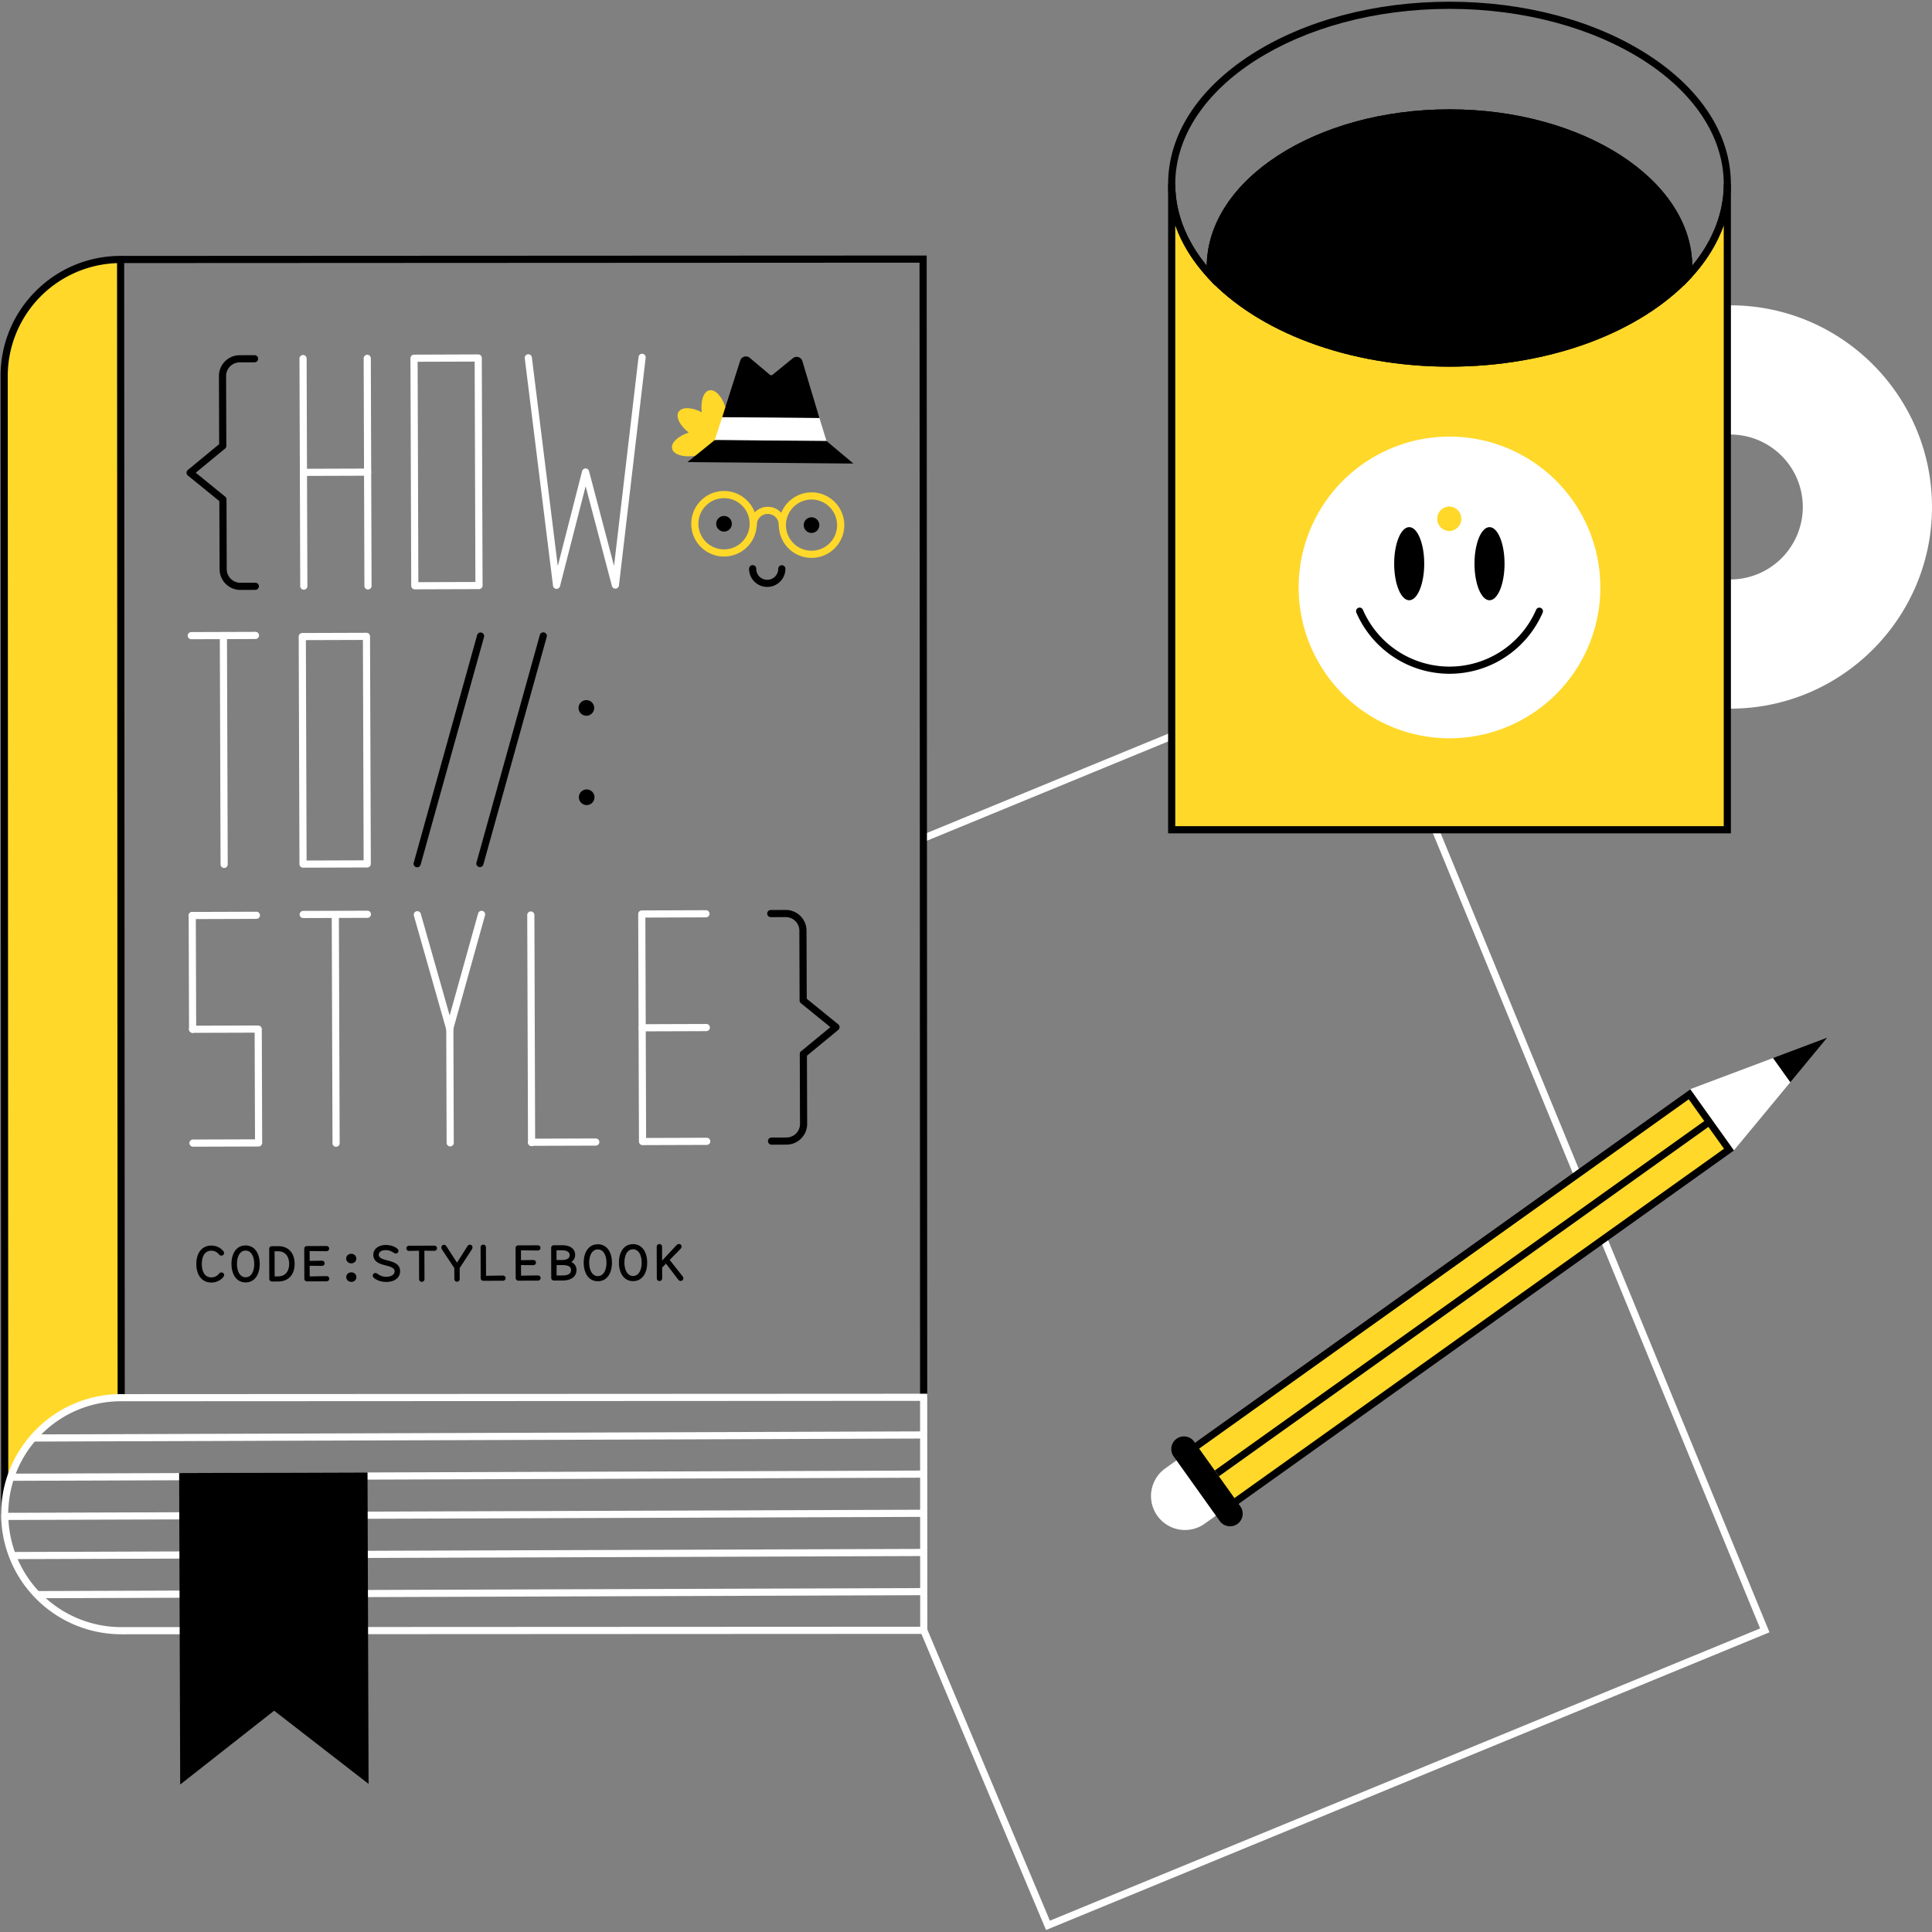 <svg xmlns="http://www.w3.org/2000/svg" viewBox="0 0 1080 1080" xml:space="preserve"><rect x="0" y="0" width="1080" height="1080" fill="#808080" stroke="none"/><path fill="#FFF" d="m584.75 1078.88-.78-1.83-69.42-164.93 3.69-1.55 68.65 163.1L983.92 910.3l-222.4-540.47-244.05 100.42-1.52-3.7L763.7 364.6l.76 1.85 224.68 546.02-1.85.76z"/><path fill="#FFD829" d="M21.42 800.7a64.92 64.92 0 0 1 46.32-19.39l-.31-636.25a65.13 65.13 0 0 0-65.1 65.16l.31 636.25a64.8 64.8 0 0 1 9.7-34.23 58.16 58.16 0 0 1 9.08-11.54z"/><path d="m514.33 781.09-.31-634.25-446.59.22-.01-4 450.6-.22.31 638.25z"/><path d="M.64 846.47.33 210.22a66.7 66.7 0 0 1 19.64-47.48 66.69 66.69 0 0 1 47.45-19.68h2l.32 637.3v.07c-.05.77-.18 2.82-2.11 2.89l-.1-3h-1.69a1.1 1.1 0 0 0-.15.4l.05-.47-.31-633.16a63.2 63.2 0 0 0-61.1 63.13l.31 636.25h-4zm65.27-66.27 1.61.1-.03-.98c-.74.02-1.29.44-1.58.88z"/><path fill="#FFF" d="M67.77 913.57a67.2 67.2 0 0 1-67.13-67.1A66.7 66.7 0 0 1 20.28 799a66.69 66.69 0 0 1 47.46-19.68l450.59-.22.06 134.25-450.59.23h-.03zm446.56-130.48-446.6.22a62.71 62.71 0 0 0-44.62 18.51 62.72 62.72 0 0 0-18.47 44.65 63.2 63.2 0 0 0 63.13 63.1h.03l446.6-.22-.07-126.26z"/><path fill="#FFF" d="m18.84 801.85 497.54-1.7.01 4-497.54 1.7zm1.78 87.56 496.05-1.68.01 4-496.05 1.68zM8.17 867.56l508.44-1.72.01 4-508.44 1.72zm-5.54-21.88 513.9-1.74.01 4-513.9 1.74zm3.2-21.9 510.62-1.74.01 4-510.62 1.74z"/><path d="m204.02 993.12-50.78-39.37-50.52 39.71-.57-168.02 101.31-.34z"/><path d="m100.73 997.56-.59-174.12 105.31-.35.59 174.12-52.8-40.92-52.51 41.27zm3.43-170.13.54 161.92 48.53-38.13 48.78 37.8-.54-161.92-97.31.33z"/><path fill="#FFF" d="M311.11 329.17h-.13a2 2 0 0 1-1.85-1.75l-15.78-127.14a2 2 0 1 1 3.97-.5l14.48 116.67 13.6-53.09a2 2 0 0 1 3.87-.01l13.98 53 13.7-116.77a2 2 0 1 1 3.97.47L345.99 327.3a2 2 0 0 1-3.92.27l-14.7-55.76-14.32 55.86a2 2 0 0 1-1.94 1.5zm-79.23.27a2 2 0 0 1-2-2l-.43-127.19a2 2 0 0 1 2-2l35.87-.13h.01a2 2 0 0 1 2 2l.43 127.2a2 2 0 0 1-2 2l-35.88.12zm1.58-127.2.4 123.2 31.89-.11-.41-123.2-31.88.1zm-64.06 282.8a2 2 0 0 1-2-2l-.42-127.19a2 2 0 0 1 2-2l35.87-.12a2 2 0 0 1 2 1.99l.44 127.2a2 2 0 0 1-2 2l-35.88.12zm1.59-127.2.4 123.2 31.89-.11-.41-123.2-31.88.1zm80.46 219.42a2 2 0 0 1-1.92-1.46l-18.16-63.9a2 2 0 1 1 3.85-1.1l16.15 56.85 15.88-56.95a2 2 0 1 1 3.85 1.07l-17.65 63.3v.18a2 2 0 0 1-2 2z"/><path fill="#FFF" d="M251.66 640.85a2 2 0 0 1-2-1.99l-.21-64.05a2 2 0 1 1 4-.01l.21 64.05a2 2 0 0 1-1.99 2zm-81.83-311.2a2 2 0 0 1-2-2l-.42-127.2a2 2 0 1 1 4-.01l.42 127.2a2 2 0 0 1-2 2zm35.88-.12a2 2 0 0 1-2-2l-.42-127.2a2 2 0 1 1 4-.01l.42 127.2a2 2 0 0 1-1.99 2z"/><path fill="#FFF" d="M169.62 266.05a2 2 0 0 1 0-4l35.87-.12h.01a2 2 0 0 1 0 4l-35.87.12h-.01zm-61.95 311.32a2 2 0 0 1-2-1.99l-.21-63.6a2 2 0 1 1 4-.01l.21 63.6a2 2 0 0 1-2 2z"/><path fill="#FFF" d="M107.46 513.78a2 2 0 0 1 0-4l35.87-.12a2 2 0 0 1 .01 4l-35.88.12zm.42 127.23a2 2 0 0 1 0-4l34.67-.11-.2-59.64-34.67.11a2 2 0 0 1-.02-4l35.88-.12h.13l.8.05a2 2 0 0 1 1.88 2l.21 63.6a2 2 0 0 1-2 2h-.8l-35.87.11zm17.42-155.82a2 2 0 0 1-2-2L122.88 356a2 2 0 1 1 4-.01l.42 127.2a2 2 0 0 1-2 2z"/><path fill="#FFF" d="M106.93 357.33a2 2 0 0 1 0-4l35.88-.12a2 2 0 0 1 .01 4l-35.88.12zm80.94 283.74a2 2 0 0 1-2-2l-.43-127.2a2 2 0 1 1 4-.01l.43 127.2a2 2 0 0 1-2 2z"/><path fill="#FFF" d="M169.5 513.2a2 2 0 0 1 0-4l35.87-.11h.01a2 2 0 0 1 0 4l-35.87.12h-.01z"/><g fill="#FFF"><path d="M297.15 640.7a2 2 0 0 1-2-2l-.42-127.19a2 2 0 1 1 4-.01l.42 127.2a2 2 0 0 1-1.99 2z"/><path d="M297.15 640.53a2 2 0 0 1 0-4l35.88-.12a2 2 0 0 1 .01 4l-35.88.12z"/></g><g fill="#FFF"><path d="M359.18 640.13a2 2 0 0 1-2-2l-.42-127.19a2 2 0 0 1 1.99-2l35.88-.13a2 2 0 0 1 .01 4l-33.88.12.42 123.2 33.88-.12a2 2 0 0 1 .01 4l-35.88.12z"/><path d="M358.97 576.53a2 2 0 0 1 0-4l35.87-.12h.01a2 2 0 0 1 0 4l-35.87.12z"/></g><path d="M134.36 329.77c-3.09 0-6-1.2-8.18-3.38a11.54 11.54 0 0 1-3.43-8.2l-.13-38.06-17.61-14.32a2 2 0 0 1-.01-3.09l17.51-14.44-.12-38.06a11.54 11.54 0 0 1 3.37-8.22c2.18-2.2 5.1-3.42 8.2-3.43l8.33-.03a2 2 0 0 1 .01 4l-8.33.03a7.62 7.62 0 0 0-7.58 7.63l.13 39.07a2 2 0 0 1-1.06 1.77l-16.03 13.21 16.23 13.2a2 2 0 0 1 .96 1.67l.13 39.06a7.62 7.62 0 0 0 7.6 7.59h.03l8.33-.03h.01a2 2 0 0 1 0 4l-8.32.03h-.04zM431.3 639.89a2 2 0 0 1 0-4l8.33-.03a7.57 7.57 0 0 0 7.58-7.63l-.13-39.07a2 2 0 0 1 1.06-1.77l16.03-13.21-16.23-13.2a2 2 0 0 1-.96-1.67l-.13-39.06a7.5 7.5 0 0 0-2.25-5.37 7.56 7.56 0 0 0-5.36-2.21h-.02l-8.34.02a2 2 0 0 1-.01-4l8.33-.02h.04c3.09 0 6 1.2 8.18 3.37 2.2 2.18 3.42 5.1 3.43 8.2l.13 38.06 17.61 14.32a2 2 0 0 1 .01 3.1l-17.52 14.43.13 38.06c.01 3.1-1.19 6.02-3.37 8.22a11.53 11.53 0 0 1-8.2 3.43l-8.33.03zM268.28 484.71a2 2 0 0 1-1.93-2.54l35.45-127.31a2 2 0 0 1 3.85 1.07L270.2 483.24a2 2 0 0 1-1.92 1.47zm-35.08.12a2 2 0 0 1-1.93-2.54l35.46-127.32a2 2 0 0 1 3.85 1.08l-35.45 127.31a2 2 0 0 1-1.93 1.47z"/><circle cx="327.79" cy="395.74" r="4.38"/><circle cx="327.95" cy="445.67" r="4.38"/><path d="M118.12 714.57a5.8 5.8 0 0 0 4.65-2.21c.33-.4.6-.56 1.05-.56.5 0 .96.35.96.88 0 .43-.13.66-.36.92a8.16 8.16 0 0 1-6.3 2.84c-4.85.02-7.85-3.84-7.87-9.82-.02-5.97 2.95-9.82 7.81-9.84 2.27 0 4.57.81 6.31 2.8.23.27.37.5.37.92 0 .53-.46.9-.95.9-.46 0-.72-.17-1.05-.56a5.82 5.82 0 0 0-4.67-2.19c-3.45.02-5.77 2.78-5.75 7.97.02 5.18 2.36 7.97 5.8 7.95zm11.78-8.01c-.01-5.52 2.5-9.82 7.36-9.84 4.86-.02 7.4 4.27 7.42 9.79.02 5.54-2.5 9.85-7.35 9.87-4.86.02-7.4-4.27-7.42-9.82zm12.71-.04c-.02-4.57-1.96-7.94-5.34-7.93s-5.31 3.4-5.3 7.96 1.97 7.97 5.35 7.96c3.38-.01 5.3-3.43 5.29-8zm8.43 8.31-.06-16.65c0-.65.4-1.05 1.05-1.05l3.44-.01c5.81-.02 8.71 3.94 8.73 9.35.02 5.36-2.85 9.37-8.66 9.39l-3.45.01c-.66 0-1.05-.39-1.05-1.04zm2-.8h2.26c4.9-.02 6.85-3.51 6.83-7.55s-1.99-7.54-6.88-7.52h-2.27l.06 15.07zm17.59.73-.06-16.64c0-.66.4-1.05 1.05-1.06l10.8-.03c.72 0 1.08.42 1.08.95 0 .52-.35.95-1.08.95-1.5 0-7.58-.07-9.84-.1l.02 6.53c2.26-.04 6.2-.12 7.28-.12.73 0 1.09.42 1.1.95s-.37.95-1.09.95c-1.08 0-4.86-.05-7.29-.07l.03 6.96c2.46-.04 8.33-.16 9.84-.17.73 0 1.09.43 1.09.95 0 .53-.36.95-1.08.96l-10.8.03c-.66 0-1.05-.38-1.05-1.04zm25.72-13.38c1.3 0 2.33.91 2.33 2.16 0 1.24-1 2.17-2.32 2.17-1.31 0-2.33-.91-2.34-2.16 0-1.25 1.01-2.17 2.33-2.17zm.03 10.37c1.31 0 2.34.91 2.34 2.16s-1.01 2.17-2.32 2.17c-1.32 0-2.34-.9-2.34-2.16s1-2.16 2.32-2.17zm13.76 2.81c-.85-.56-1.25-.91-1.25-1.54a.9.9 0 0 1 .91-.89c.5 0 .82.23 1.61.78a7.92 7.92 0 0 0 4.54 1.33c2.62 0 5.15-1.2 5.14-3.59 0-2.04-1.98-2.92-5.17-3.7-4.3-1.03-6.73-2.33-6.74-5.58-.01-2.96 2.83-4.9 6.41-4.91 2.23-.01 4.47.6 5.98 1.78.4.3.66.56.66 1.02 0 .52-.36.95-.95.95-.43 0-.72-.2-1.18-.49a7.98 7.98 0 0 0-4.54-1.4c-2.75.02-4.32 1.33-4.32 3.1.01 2.14 2.28 2.89 4.94 3.57 4.27 1.07 6.96 2.18 6.98 5.59 0 3.54-3.1 5.52-7.17 5.54-2.56 0-4.53-.71-5.85-1.56zm18.62-15.78c-.72 0-1.09-.43-1.09-.95 0-.53.36-.95 1.08-.96l13.95-.05c.72 0 1.09.43 1.09.95s-.36.96-1.08.96c-1.18 0-4.7-.08-5.98-.11l.06 16.31c0 .72-.42 1.12-1.01 1.12s-1-.4-1-1.11l-.05-16.31c-1.25.03-4.79.14-5.97.15zm25.72 16.09-.02-6.17-6.8-10.25a2.1 2.1 0 0 1-.43-1.15c0-.55.42-.95.95-.95.42 0 .69.23 1.02.72l6.27 9.7 6.17-9.75c.32-.49.59-.72 1.01-.72.53 0 .96.4.96.95 0 .46-.23.85-.43 1.15l-6.72 10.3.02 6.16c0 .73-.43 1.12-1.02 1.12-.59 0-.98-.39-.98-1.1zm15.65-18.6c.6 0 1.02.4 1.02 1.12l.06 16.3c2.3-.03 8.34-.15 9.85-.15.72 0 1.08.42 1.08.94s-.36.96-1.08.96l-10.8.03c-.65 0-1.05-.39-1.05-1.04l-.06-17.04c0-.72.4-1.11.98-1.12zm18.64 18.09-.06-16.64c0-.66.4-1.05 1.05-1.05l10.8-.04c.72 0 1.08.42 1.08.95 0 .52-.35.95-1.08.95-1.5 0-7.58-.07-9.84-.1l.02 6.54 7.28-.13c.73 0 1.09.43 1.09.95s-.36.95-1.08.96c-1.08 0-4.86-.05-7.29-.08l.03 6.96c2.46-.04 8.33-.16 9.84-.16.73 0 1.09.42 1.09.94 0 .53-.36.96-1.08.96l-10.8.04c-.65 0-1.05-.4-1.05-1.05zm19.88-.06-.05-16.64c0-.66.39-1.06 1.04-1.06l4.47-.01c4.63-.02 6.9 2.04 6.9 4.83.02 2.07-1.13 3.39-2.83 4.08 2.16.72 3.58 2.15 3.59 4.42.01 3.58-3 5.4-7.34 5.4l-4.72.02c-.66 0-1.05-.39-1.06-1.04zm1.98-9.43 3.5-.01c3-.01 4.83-1.1 4.82-3.23 0-2.14-1.85-3.21-4.83-3.2h-3.52l.02 6.44zm.02 8.63 3.78-.01c3.28-.01 5.28-1.04 5.27-3.53 0-2.27-1.85-3.28-5.33-3.27l-3.74.02.02 6.8zm16.15-7.6c-.01-5.52 2.5-9.82 7.36-9.84 4.86-.02 7.4 4.27 7.42 9.79.02 5.54-2.5 9.85-7.35 9.87-4.86.02-7.4-4.27-7.42-9.82zm12.71-.04c-.02-4.57-1.96-7.94-5.34-7.93s-5.31 3.4-5.3 7.96 1.97 7.97 5.35 7.96c3.38-.01 5.3-3.43 5.29-8zm6.99-.03c-.02-5.51 2.5-9.82 7.35-9.84 4.86-.01 7.4 4.28 7.42 9.8.02 5.54-2.5 9.85-7.35 9.87-4.86.01-7.4-4.28-7.42-9.83zm12.7-.04c-.02-4.56-1.96-7.94-5.34-7.93s-5.31 3.4-5.3 7.96 1.97 7.97 5.35 7.96c3.38 0 5.3-3.43 5.29-7.99zm20.15 8.99-7-9.17-2.7 2.77.01 6.1c0 .73-.42 1.12-1.01 1.12s-.99-.39-.99-1.1l-.06-17.44c0-.72.4-1.11.98-1.12s1.02.4 1.02 1.12l.03 8.9 8.7-9.33c.43-.46.76-.72 1.25-.72s.92.32.92.91c0 .43-.23.73-.55 1.09l-6.25 6.35 7.35 9.37c.3.36.43.65.43 1.01 0 .5-.42.92-1.02.93-.45 0-.69-.23-1.11-.79z" stroke="#000" stroke-miterlimit="10"/><path fill="#FFD829" d="M425.62 245.1c2.55-1.85 3.93-4.06 3.48-6.1-.72-3.26-5.95-4.97-12.21-4.22 2.85-5.63 3.04-11.12.22-12.92-2.82-1.8-7.72.68-11.63 5.64-1.96-6-5.7-10.02-8.98-9.3-3.27.73-4.97 5.95-4.23 12.22-5.62-2.85-11.12-3.05-12.92-.22-1.8 2.82.69 7.72 5.65 11.62-6 1.97-10.02 5.71-9.3 8.98.82 3.72 7.55 5.27 14.92 3.65l11.78-9.55 23.22.2z"/><path d="m458.06 233.7-54.35-.47 10.08-31.66a3.33 3.33 0 0 1 5.33-1.54l11.23 9.46c.43.36 1.05.36 1.49.01l11.4-9.27a3.34 3.34 0 0 1 5.29 1.63l9.53 31.84z"/><path fill="#FFF" d="m462.03 246.54-62.5-.54 4.18-12.77 54.35.47z"/><path d="m477.06 259.13-92.78-.8L399.53 246l62.5.54z"/><path fill="#FFD829" d="M404.73 311.1h-.06a18.2 18.2 0 0 1-12.93-5.4 18.19 18.19 0 0 1-5.32-12.97 18.2 18.2 0 0 1 5.4-12.93 18.19 18.19 0 0 1 12.9-5.32h.07a18.2 18.2 0 0 1 12.93 5.4 18.19 18.19 0 0 1 5.32 12.97 18.19 18.19 0 0 1-5.4 12.93 18.18 18.18 0 0 1-12.9 5.32zm0-32.62c-3.8 0-7.38 1.47-10.08 4.16a14.22 14.22 0 0 0-4.23 10.1 14.21 14.21 0 0 0 4.16 10.13 14.22 14.22 0 0 0 10.1 4.23h.05c3.8 0 7.38-1.48 10.08-4.16a14.22 14.22 0 0 0 4.23-10.1 14.21 14.21 0 0 0-4.16-10.14 14.22 14.22 0 0 0-10.1-4.22h-.05zm48.93 33.37h-.07a18.2 18.2 0 0 1-12.92-5.4 18.33 18.33 0 0 1 12.99-31.21l.06-.01a18.33 18.33 0 0 1 18.24 18.37 18.2 18.2 0 0 1-5.4 12.93 18.2 18.2 0 0 1-12.9 5.32zm0-32.62a14.33 14.33 0 0 0-10.16 24.4 14.22 14.22 0 0 0 10.1 4.22h.05c3.8 0 7.39-1.48 10.09-4.16a14.33 14.33 0 0 0-10.04-24.46h-.05zm16.3 14.36h.01z"/><path fill="#FFD829" d="M437.35 295.49h-.01a2 2 0 0 1-2-2.01 6.11 6.11 0 0 0-6.13-6.18h-.02a6.12 6.12 0 0 0-6.15 6.14 2 2 0 0 1-2 2h-.01a2 2 0 0 1-2-2.01 10.14 10.14 0 0 1 3-7.17 10.09 10.09 0 0 1 7.16-2.95h.03c2.72 0 5.26 1.07 7.17 3a10.08 10.08 0 0 1 2.95 7.18 2 2 0 0 1-2 2z"/><path d="M428.9 328.1h-.04a10.11 10.11 0 0 1-7.17-3 10.09 10.09 0 0 1-2.95-7.2 2 2 0 0 1 4 .01 6.12 6.12 0 0 0 6.13 6.19h.02a6.12 6.12 0 0 0 6.16-6.14 2 2 0 1 1 4 .01 10.14 10.14 0 0 1-3 7.18 10.09 10.09 0 0 1-7.16 2.95z"/><circle cx="404.73" cy="292.79" r="4.38"/><circle cx="453.65" cy="293.54" r="4.38"/><path fill="#FFF" d="M967.27 396.13c62.16 0 112.73-50.57 112.73-112.73 0-62.15-50.57-112.72-112.73-112.72v72.22a40.55 40.55 0 0 1 40.51 40.5 40.56 40.56 0 0 1-40.5 40.52v72.21z"/><path fill="#FFD829" d="M943.78 154.07c-27.09 29.27-76.73 48.89-133.5 48.89-56.76 0-106.4-19.62-133.5-48.89-13.84-14.96-21.8-32.43-21.8-51.11v360.9h310.6v-360.9c0 18.68-7.95 36.15-21.8 51.11z"/><path d="M967.59 465.85H652.98v-362.9h4c0 17.52 7.36 34.73 21.27 49.76 27.54 29.76 78.13 48.25 132.03 48.25 53.9 0 104.5-18.49 132.04-48.25 13.91-15.03 21.27-32.24 21.27-49.75h4v362.9zm-310.61-4h306.6V125.9c-3.67 10.39-9.83 20.36-18.33 29.54l-1.47-1.36 1.47 1.36c-13.74 14.85-33.24 27.28-56.39 35.94-23.77 8.89-50.94 13.59-78.58 13.59s-54.8-4.7-78.57-13.6c-23.15-8.65-42.65-21.08-56.4-35.93-8.49-9.18-14.66-19.15-18.33-29.54v335.96z"/><path d="m941.3 159.71.5-5.81c.13-1.6.2-3.18.2-4.68 0-46.37-59.09-84.1-131.72-84.1s-131.71 37.73-131.71 84.1c0 1.5.07 3.07.2 4.68l.5 5.8-3.95-4.27c-14.62-15.79-22.34-33.93-22.34-52.47 0-27.42 16.48-53.13 46.4-72.4C729.04 11.47 768.42.96 810.28.96s81.25 10.51 110.9 29.6c29.93 19.27 46.4 44.98 46.4 72.4 0 18.54-7.72 36.68-22.33 52.47l-3.96 4.28zM810.28 4.96c-84.54 0-153.31 43.96-153.31 98 0 15.9 6.06 31.54 17.6 45.54.6-48.25 61.24-87.38 135.7-87.38S945.4 100.25 946 148.5c11.53-14 17.59-29.64 17.59-45.54 0-54.04-68.77-98-153.3-98z"/><path d="M810.28 202.96c56.77 0 106.41-19.62 133.5-48.89.14-1.6.22-3.22.22-4.85 0-47.55-59.87-86.1-133.72-86.1s-133.71 38.55-133.71 86.1c0 1.63.07 3.25.21 4.85 27.1 29.27 76.74 48.89 133.5 48.89z"/><path d="M810.28 204.96c-27.63 0-54.8-4.7-78.57-13.6-23.15-8.65-42.65-21.08-56.4-35.93l-.46-.5-.06-.69c-.15-1.72-.22-3.4-.22-5.02 0-48.58 60.88-88.1 135.71-88.1S946 100.64 946 149.22c0 1.62-.07 3.3-.22 5.02l-.06.69-.47.5c-13.74 14.85-33.24 27.28-56.39 35.94-23.77 8.89-50.94 13.59-78.58 13.59zm-131.56-51.74c27.65 29.46 77.97 47.74 131.56 47.74 53.6 0 103.92-18.28 131.57-47.74.1-1.37.15-2.71.15-4 0-46.37-59.09-84.1-131.72-84.1s-131.71 37.73-131.71 84.1c0 1.29.05 2.63.15 4z"/><path fill="#FFF" d="M810.28 244.06a84.32 84.32 0 1 0 0 168.65 84.32 84.32 0 0 0 0-168.65zm0 52.8a6.86 6.86 0 1 1 0-13.72 6.86 6.86 0 0 1 0 13.71z"/><ellipse cx="787.75" cy="315.11" rx="8.4" ry="20.44"/><ellipse cx="832.65" cy="315.11" rx="8.4" ry="20.44"/><path d="M810.28 376.64a56.77 56.77 0 0 1-52.07-34.17 2 2 0 1 1 3.67-1.59 52.77 52.77 0 0 0 96.81 0 2 2 0 1 1 3.67 1.6 56.77 56.77 0 0 1-52.08 34.16z"/><path fill="#FFF" d="m688.89 840.72-15.46 11.03a18.98 18.98 0 0 1-22.05-30.9l15.46-11.03 22.05 30.9z"/><path fill="#FFD829" d="m659.62 814.93 284.8-203.2 22.06 30.9-284.8 203.2z"/><path d="m681.25 848.63-24.38-34.16 1.63-1.16 286.44-204.38 24.37 34.16-1.62 1.16-286.45 204.38zm-18.8-33.23 19.73 27.65 281.55-200.9-19.72-27.64-281.56 200.9z"/><path fill="#FFF" d="m944.89 608.83 12.2 17.1 12.2 17.1 31.51-38.08-9.64-13.51z"/><path d="m991.16 591.44 9.64 13.51 20.56-24.87zM691.7 851.9a7.07 7.07 0 0 1-9.85-1.64l-25.93-36.34a7.07 7.07 0 0 1 11.5-8.21l25.93 36.34a7.07 7.07 0 0 1-1.64 9.86z"/><path d="m679.05 822.01 275.26-196.49 2.33 3.26-275.26 196.49z"/></svg>